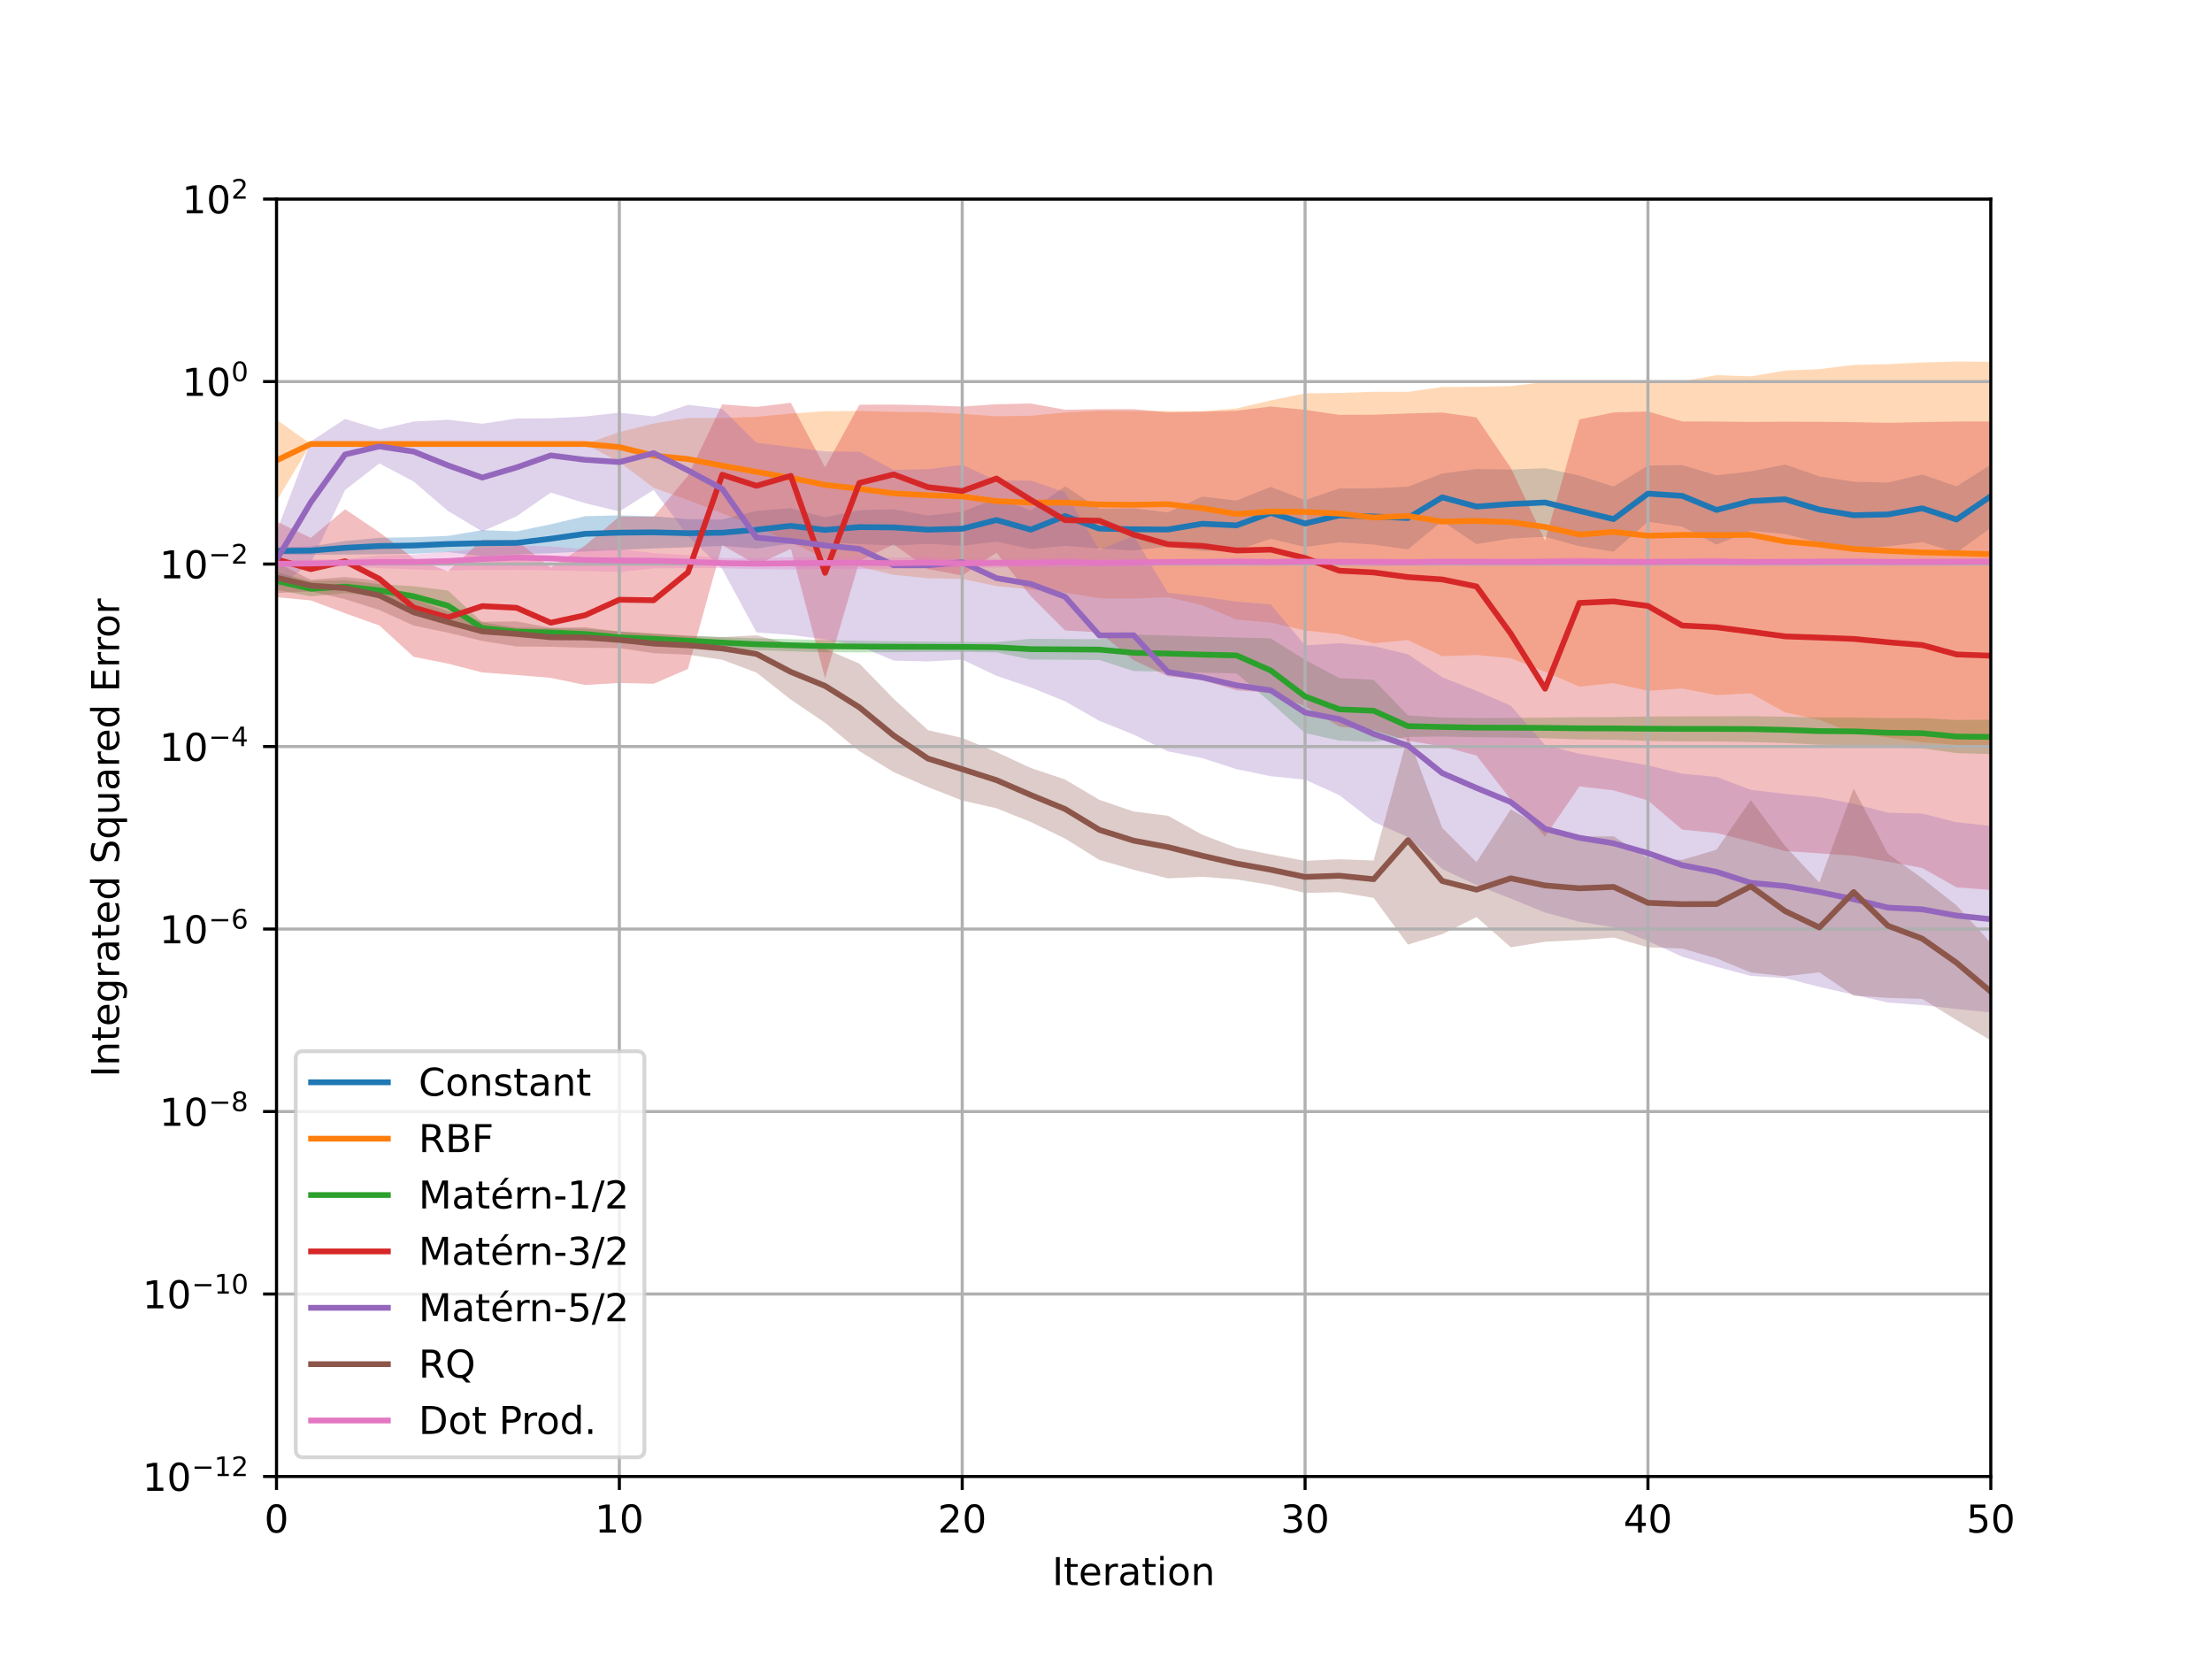 <?xml version="1.0" encoding="utf-8" standalone="no"?>
<!DOCTYPE svg PUBLIC "-//W3C//DTD SVG 1.1//EN"
  "http://www.w3.org/Graphics/SVG/1.1/DTD/svg11.dtd">
<!-- Created with matplotlib (https://matplotlib.org/) -->
<svg height="432pt" version="1.1" viewBox="0 0 576 432" width="576pt" xmlns="http://www.w3.org/2000/svg" xmlns:xlink="http://www.w3.org/1999/xlink">
 <defs>
  <style type="text/css">
*{stroke-linecap:butt;stroke-linejoin:round;}
  </style>
 </defs>
 <g id="figure_1">
  <g id="patch_1">
   <path d="M 0 432 
L 576 432 
L 576 0 
L 0 0 
z
" style="fill:#ffffff;"/>
  </g>
  <g id="axes_1">
   <g id="patch_2">
    <path d="M 72 384.48 
L 518.4 384.48 
L 518.4 51.84 
L 72 51.84 
z
" style="fill:#ffffff;"/>
   </g>
   <g id="PolyCollection_1">
    <path clip-path="url(#p5f67b7dba7)" d="M 72 144.426 
L 72 142.487 
L 80.928 142.311 
L 89.856 140.898 
L 98.784 140.035 
L 107.712 139.887 
L 116.64 139.549 
L 125.568 138.045 
L 134.496 138.367 
L 143.424 136.519 
L 152.352 134.413 
L 161.28 134.198 
L 170.208 134.423 
L 179.136 135.19 
L 188.064 135.273 
L 196.992 133.042 
L 205.92 132.312 
L 214.848 134.719 
L 223.776 132.844 
L 232.704 132.609 
L 241.632 134.26 
L 250.56 133.254 
L 259.488 129.779 
L 268.416 132.901 
L 277.344 126.616 
L 286.272 132.475 
L 295.2 132.342 
L 304.128 133.414 
L 313.056 129.312 
L 321.984 130.337 
L 330.912 126.789 
L 339.84 130.227 
L 348.768 127.197 
L 357.696 127.164 
L 366.624 126.735 
L 375.552 123.302 
L 384.48 122.132 
L 393.408 122.272 
L 402.336 121.927 
L 411.264 123.826 
L 420.192 126.696 
L 429.12 121.216 
L 438.048 121.118 
L 446.976 123.763 
L 455.904 122.755 
L 464.832 120.95 
L 473.76 124.064 
L 482.688 125.447 
L 491.616 125.646 
L 500.544 123.561 
L 509.472 126.646 
L 518.4 121.013 
L 518.4 137.426 
L 518.4 137.426 
L 509.472 143.92 
L 500.544 141.155 
L 491.616 142.274 
L 482.688 142.87 
L 473.76 141.305 
L 464.832 139.07 
L 455.904 138.206 
L 446.976 141.812 
L 438.048 137.124 
L 429.12 135.86 
L 420.192 143.648 
L 411.264 142.241 
L 402.336 139.766 
L 393.408 140.218 
L 384.48 141.689 
L 375.552 135.713 
L 366.624 143.061 
L 357.696 141.816 
L 348.768 141.222 
L 339.84 142.424 
L 330.912 140.314 
L 321.984 143.271 
L 313.056 143.456 
L 304.128 142.355 
L 295.2 143.323 
L 286.272 142.829 
L 277.344 142.145 
L 268.416 142.939 
L 259.488 141.048 
L 250.56 142.106 
L 241.632 141.599 
L 232.704 142.073 
L 223.776 141.665 
L 214.848 141.283 
L 205.92 141.56 
L 196.992 142.834 
L 188.064 142.157 
L 179.136 142.503 
L 170.208 142.814 
L 161.28 143.208 
L 152.352 143.604 
L 143.424 144.054 
L 134.496 144.367 
L 125.568 144.852 
L 116.64 143.768 
L 107.712 144.205 
L 98.784 144.329 
L 89.856 144.403 
L 80.928 144.443 
L 72 144.426 
z
" style="fill:#1f77b4;fill-opacity:0.3;"/>
   </g>
   <g id="PolyCollection_2">
    <path clip-path="url(#p5f67b7dba7)" d="M 72 130.494 
L 72 109.267 
L 80.928 115.61 
L 89.856 115.61 
L 98.784 115.61 
L 107.712 115.61 
L 116.64 115.611 
L 125.568 115.612 
L 134.496 115.612 
L 143.424 115.612 
L 152.352 115.612 
L 161.28 112.522 
L 170.208 110.269 
L 179.136 108.828 
L 188.064 108.856 
L 196.992 108.538 
L 205.92 107.695 
L 214.848 107.067 
L 223.776 107.008 
L 232.704 107.239 
L 241.632 107.336 
L 250.56 107.787 
L 259.488 108.378 
L 268.416 108.257 
L 277.344 107.403 
L 286.272 106.936 
L 295.2 107.016 
L 304.128 107.037 
L 313.056 107.067 
L 321.984 106.357 
L 330.912 104.251 
L 339.84 102.436 
L 348.768 102.313 
L 357.696 102.015 
L 366.624 102.026 
L 375.552 100.784 
L 384.48 100.717 
L 393.408 100.531 
L 402.336 99.487 
L 411.264 99.605 
L 420.192 99.122 
L 429.12 99.115 
L 438.048 99.31 
L 446.976 97.692 
L 455.904 98.006 
L 464.832 96.496 
L 473.76 96.135 
L 482.688 95.02 
L 491.616 94.812 
L 500.544 94.394 
L 509.472 94.133 
L 518.4 94.198 
L 518.4 194.415 
L 518.4 194.415 
L 509.472 193.978 
L 500.544 193.312 
L 491.616 192.064 
L 482.688 190.895 
L 473.76 187.454 
L 464.832 185.507 
L 455.904 180.542 
L 446.976 181.007 
L 438.048 179.273 
L 429.12 179.896 
L 420.192 177.896 
L 411.264 178.786 
L 402.336 174.943 
L 393.408 171.384 
L 384.48 170.578 
L 375.552 170.869 
L 366.624 166.67 
L 357.696 167.506 
L 348.768 165.135 
L 339.84 164.174 
L 330.912 162.122 
L 321.984 161.337 
L 313.056 157.621 
L 304.128 155.523 
L 295.2 155.874 
L 286.272 155.792 
L 277.344 154.342 
L 268.416 153.459 
L 259.488 152.617 
L 250.56 150.745 
L 241.632 150.569 
L 232.704 149.689 
L 223.776 147.584 
L 214.848 145.456 
L 205.92 141.209 
L 196.992 137.195 
L 188.064 133.673 
L 179.136 130.234 
L 170.208 127.011 
L 161.28 120.312 
L 152.352 115.631 
L 143.424 115.629 
L 134.496 115.629 
L 125.568 115.629 
L 116.64 115.628 
L 107.712 115.628 
L 98.784 115.628 
L 89.856 115.628 
L 80.928 115.62 
L 72 130.494 
z
" style="fill:#ff7f0e;fill-opacity:0.3;"/>
   </g>
   <g id="PolyCollection_3">
    <path clip-path="url(#p5f67b7dba7)" d="M 72 153.597 
L 72 148.995 
L 80.928 151.335 
L 89.856 151.066 
L 98.784 152.104 
L 107.712 152.662 
L 116.64 153.755 
L 125.568 162.055 
L 134.496 163.402 
L 143.424 163.564 
L 152.352 163.755 
L 161.28 164.413 
L 170.208 164.921 
L 179.136 165.523 
L 188.064 165.903 
L 196.992 166.225 
L 205.92 166.443 
L 214.848 166.687 
L 223.776 166.832 
L 232.704 166.974 
L 241.632 167.085 
L 250.56 167.174 
L 259.488 167.213 
L 268.416 166.333 
L 277.344 166.394 
L 286.272 166.454 
L 295.2 165.228 
L 304.128 165.464 
L 313.056 165.753 
L 321.984 165.986 
L 330.912 166.237 
L 339.84 171.826 
L 348.768 176.564 
L 357.696 177.009 
L 366.624 186.265 
L 375.552 186.832 
L 384.48 186.96 
L 393.408 186.936 
L 402.336 186.873 
L 411.264 186.76 
L 420.192 186.731 
L 429.12 186.583 
L 438.048 186.539 
L 446.976 186.53 
L 455.904 186.466 
L 464.832 186.634 
L 473.76 186.828 
L 482.688 186.847 
L 491.616 187 
L 500.544 186.978 
L 509.472 187.494 
L 518.4 187.412 
L 518.4 196.36 
L 518.4 196.36 
L 509.472 196.103 
L 500.544 194.875 
L 491.616 194.628 
L 482.688 194.05 
L 473.76 193.925 
L 464.832 193.469 
L 455.904 193.233 
L 446.976 193.087 
L 438.048 193.063 
L 429.12 192.941 
L 420.192 192.627 
L 411.264 192.552 
L 402.336 192.214 
L 393.408 192.052 
L 384.48 191.984 
L 375.552 191.773 
L 366.624 191.902 
L 357.696 193.157 
L 348.768 192.849 
L 339.84 190.88 
L 330.912 182.958 
L 321.984 175.349 
L 313.056 175.164 
L 304.128 174.901 
L 295.2 174.736 
L 286.272 171.86 
L 277.344 171.796 
L 268.416 171.747 
L 259.488 169.878 
L 250.56 169.762 
L 241.632 169.79 
L 232.704 169.839 
L 223.776 169.88 
L 214.848 169.841 
L 205.92 169.592 
L 196.992 169.282 
L 188.064 168.78 
L 179.136 168.162 
L 170.208 167.79 
L 161.28 167.503 
L 152.352 166.447 
L 143.424 165.822 
L 134.496 165.571 
L 125.568 165.03 
L 116.64 161.679 
L 107.712 157.87 
L 98.784 155.333 
L 89.856 154.456 
L 80.928 155.295 
L 72 153.597 
z
" style="fill:#2ca02c;fill-opacity:0.3;"/>
   </g>
   <g id="PolyCollection_4">
    <path clip-path="url(#p5f67b7dba7)" d="M 72 155.513 
L 72 135.785 
L 80.928 140.057 
L 89.856 132.61 
L 98.784 138.601 
L 107.712 145.38 
L 116.64 148.767 
L 125.568 140.562 
L 134.496 140.765 
L 143.424 147.797 
L 152.352 142.044 
L 161.28 134.49 
L 170.208 134.569 
L 179.136 123.903 
L 188.064 105.302 
L 196.992 105.964 
L 205.92 104.894 
L 214.848 121.703 
L 223.776 105.395 
L 232.704 105.353 
L 241.632 105.534 
L 250.56 105.876 
L 259.488 105.27 
L 268.416 105.08 
L 277.344 106.698 
L 286.272 106.551 
L 295.2 106.529 
L 304.128 107.382 
L 313.056 107.211 
L 321.984 106.937 
L 330.912 105.856 
L 339.84 106.714 
L 348.768 108.029 
L 357.696 107.987 
L 366.624 107.669 
L 375.552 107.418 
L 384.48 108.685 
L 393.408 121.836 
L 402.336 140.815 
L 411.264 109.21 
L 420.192 107.401 
L 429.12 107.144 
L 438.048 109.74 
L 446.976 109.772 
L 455.904 109.862 
L 464.832 109.807 
L 473.76 109.833 
L 482.688 109.92 
L 491.616 110.097 
L 500.544 109.912 
L 509.472 109.765 
L 518.4 109.739 
L 518.4 231.746 
L 518.4 231.746 
L 509.472 231.062 
L 500.544 226.025 
L 491.616 224.376 
L 482.688 222.828 
L 473.76 222.212 
L 464.832 221.619 
L 455.904 219.129 
L 446.976 216.915 
L 438.048 216.039 
L 429.12 208.442 
L 420.192 205.813 
L 411.264 204.793 
L 402.336 217.854 
L 393.408 208.193 
L 384.48 196.739 
L 375.552 194.361 
L 366.624 192.879 
L 357.696 190.139 
L 348.768 189.211 
L 339.84 183.905 
L 330.912 180.388 
L 321.984 179.746 
L 313.056 177.087 
L 304.128 176.095 
L 295.2 171.927 
L 286.272 164.645 
L 277.344 164.183 
L 268.416 155.257 
L 259.488 143.939 
L 250.56 149.856 
L 241.632 148.184 
L 232.704 141.735 
L 223.776 146.123 
L 214.848 176.642 
L 205.92 142.934 
L 196.992 147.044 
L 188.064 141.948 
L 179.136 174.19 
L 170.208 178.046 
L 161.28 177.841 
L 152.352 178.369 
L 143.424 176.515 
L 134.496 175.764 
L 125.568 175.104 
L 116.64 172.804 
L 107.712 171.037 
L 98.784 162.881 
L 89.856 159.68 
L 80.928 156.342 
L 72 155.513 
z
" style="fill:#d62728;fill-opacity:0.3;"/>
   </g>
   <g id="PolyCollection_5">
    <path clip-path="url(#p5f67b7dba7)" d="M 72 153.084 
L 72 138.503 
L 80.928 114.966 
L 89.856 109.084 
L 98.784 111.825 
L 107.712 109.776 
L 116.64 109.299 
L 125.568 110.336 
L 134.496 108.991 
L 143.424 108.916 
L 152.352 108.437 
L 161.28 107.468 
L 170.208 108.428 
L 179.136 105.422 
L 188.064 106.452 
L 196.992 115.284 
L 205.92 116.409 
L 214.848 117.551 
L 223.776 117.628 
L 232.704 122.354 
L 241.632 122.165 
L 250.56 121.043 
L 259.488 125.13 
L 268.416 125.142 
L 277.344 128.187 
L 286.272 143.207 
L 295.2 139.549 
L 304.128 154.37 
L 313.056 155.384 
L 321.984 156.653 
L 330.912 157.401 
L 339.84 168.062 
L 348.768 167.487 
L 357.696 168.248 
L 366.624 170.36 
L 375.552 176.364 
L 384.48 179.894 
L 393.408 183.744 
L 402.336 194.04 
L 411.264 196.295 
L 420.192 197.737 
L 429.12 199.29 
L 438.048 201.471 
L 446.976 202.295 
L 455.904 205.677 
L 464.832 206.74 
L 473.76 207.572 
L 482.688 209.288 
L 491.616 211.625 
L 500.544 211.855 
L 509.472 214.102 
L 518.4 215.082 
L 518.4 263.635 
L 518.4 263.635 
L 509.472 262.74 
L 500.544 261.719 
L 491.616 261.058 
L 482.688 259.027 
L 473.76 256.99 
L 464.832 254.69 
L 455.904 254.122 
L 446.976 251.746 
L 438.048 249.136 
L 429.12 245.019 
L 420.192 241.473 
L 411.264 240.025 
L 402.336 237.624 
L 393.408 233.98 
L 384.48 230.477 
L 375.552 226.28 
L 366.624 217.97 
L 357.696 214.005 
L 348.768 207.061 
L 339.84 203.014 
L 330.912 202.126 
L 321.984 200.281 
L 313.056 197.403 
L 304.128 195.655 
L 295.2 191.285 
L 286.272 187.705 
L 277.344 182.627 
L 268.416 179.008 
L 259.488 175.973 
L 250.56 171.75 
L 241.632 172.241 
L 232.704 172.014 
L 223.776 168.253 
L 214.848 166.513 
L 205.92 165.316 
L 196.992 164.685 
L 188.064 148.145 
L 179.136 139.55 
L 170.208 127.573 
L 161.28 133.169 
L 152.352 131.031 
L 143.424 128.261 
L 134.496 134.449 
L 125.568 138.384 
L 116.64 133.056 
L 107.712 125.394 
L 98.784 120.667 
L 89.856 127.601 
L 80.928 146.66 
L 72 153.084 
z
" style="fill:#9467bd;fill-opacity:0.3;"/>
   </g>
   <g id="PolyCollection_6">
    <path clip-path="url(#p5f67b7dba7)" d="M 72 154.423 
L 72 146.457 
L 80.928 150.972 
L 89.856 150.246 
L 98.784 151.245 
L 107.712 155.986 
L 116.64 159.213 
L 125.568 161.913 
L 134.496 161.815 
L 143.424 163.458 
L 152.352 163.331 
L 161.28 164.479 
L 170.208 165.08 
L 179.136 165.604 
L 188.064 165.91 
L 196.992 165.443 
L 205.92 167.771 
L 214.848 169.001 
L 223.776 172.787 
L 232.704 181.971 
L 241.632 190.137 
L 250.56 192.155 
L 259.488 195.838 
L 268.416 199.985 
L 277.344 202.982 
L 286.272 208.275 
L 295.2 211.32 
L 304.128 212.42 
L 313.056 217.353 
L 321.984 220.749 
L 330.912 222.507 
L 339.84 224.164 
L 348.768 223.749 
L 357.696 224.071 
L 366.624 191.586 
L 375.552 215.581 
L 384.48 224.508 
L 393.408 210.745 
L 402.336 215.917 
L 411.264 217.849 
L 420.192 217.769 
L 429.12 223.501 
L 438.048 223.905 
L 446.976 221.261 
L 455.904 208.336 
L 464.832 220.291 
L 473.76 229.833 
L 482.688 205.309 
L 491.616 222.306 
L 500.544 228.726 
L 509.472 235.763 
L 518.4 245.546 
L 518.4 270.925 
L 518.4 270.925 
L 509.472 265.622 
L 500.544 260.11 
L 491.616 259.837 
L 482.688 259.273 
L 473.76 253.193 
L 464.832 254.212 
L 455.904 253.238 
L 446.976 249.56 
L 438.048 246.993 
L 429.12 246.68 
L 420.192 244.137 
L 411.264 244.778 
L 402.336 245.22 
L 393.408 246.673 
L 384.48 238.818 
L 375.552 243.251 
L 366.624 245.958 
L 357.696 233.808 
L 348.768 232.315 
L 339.84 232.521 
L 330.912 230.454 
L 321.984 228.997 
L 313.056 228.313 
L 304.128 228.722 
L 295.2 226.489 
L 286.272 223.914 
L 277.344 218.361 
L 268.416 214.043 
L 259.488 210.471 
L 250.56 208.448 
L 241.632 204.945 
L 232.704 201.052 
L 223.776 195.6 
L 214.848 188.219 
L 205.92 182.167 
L 196.992 175.139 
L 188.064 171.799 
L 179.136 170.481 
L 170.208 170.101 
L 161.28 168.745 
L 152.352 168.684 
L 143.424 168.427 
L 134.496 168.344 
L 125.568 166.901 
L 116.64 164.764 
L 107.712 162.892 
L 98.784 158.852 
L 89.856 156.029 
L 80.928 154.008 
L 72 154.423 
z
" style="fill:#8c564b;fill-opacity:0.3;"/>
   </g>
   <g id="PolyCollection_7">
    <path clip-path="url(#p5f67b7dba7)" d="M 72 147.602 
L 72 146 
L 80.928 145.68 
L 89.856 145.558 
L 98.784 144.762 
L 107.712 144.383 
L 116.64 143.643 
L 125.568 142.735 
L 134.496 142.032 
L 143.424 142.297 
L 152.352 143.027 
L 161.28 142.982 
L 170.208 144.01 
L 179.136 144.559 
L 188.064 145.318 
L 196.992 145.352 
L 205.92 145.088 
L 214.848 145.043 
L 223.776 144.905 
L 232.704 145.208 
L 241.632 145.074 
L 250.56 145.487 
L 259.488 145.418 
L 268.416 145.459 
L 277.344 145.131 
L 286.272 145.623 
L 295.2 145.468 
L 304.128 145.506 
L 313.056 145.376 
L 321.984 145.22 
L 330.912 145.44 
L 339.84 145.274 
L 348.768 145.49 
L 357.696 145.322 
L 366.624 145.501 
L 375.552 145.353 
L 384.48 145.367 
L 393.408 145.405 
L 402.336 145.27 
L 411.264 145.126 
L 420.192 145.315 
L 429.12 145.394 
L 438.048 145.344 
L 446.976 145.198 
L 455.904 145.443 
L 464.832 145.381 
L 473.76 145.323 
L 482.688 145.29 
L 491.616 145.441 
L 500.544 145.365 
L 509.472 145.325 
L 518.4 145.247 
L 518.4 147.231 
L 518.4 147.231 
L 509.472 147.277 
L 500.544 147.34 
L 491.616 147.255 
L 482.688 147.202 
L 473.76 147.26 
L 464.832 147.291 
L 455.904 147.295 
L 446.976 147.302 
L 438.048 147.239 
L 429.12 147.276 
L 420.192 147.316 
L 411.264 147.324 
L 402.336 147.329 
L 393.408 147.281 
L 384.48 147.272 
L 375.552 147.255 
L 366.624 147.297 
L 357.696 147.398 
L 348.768 147.189 
L 339.84 147.208 
L 330.912 147.308 
L 321.984 147.31 
L 313.056 147.301 
L 304.128 147.213 
L 295.2 147.514 
L 286.272 147.586 
L 277.344 147.715 
L 268.416 147.716 
L 259.488 147.783 
L 250.56 147.909 
L 241.632 147.956 
L 232.704 148.105 
L 223.776 148.222 
L 214.848 148.161 
L 205.92 148.275 
L 196.992 148.195 
L 188.064 147.946 
L 179.136 147.957 
L 170.208 147.983 
L 161.28 148.946 
L 152.352 148.67 
L 143.424 148.528 
L 134.496 148.366 
L 125.568 148.393 
L 116.64 148.553 
L 107.712 148.288 
L 98.784 147.941 
L 89.856 147.506 
L 80.928 147.786 
L 72 147.602 
z
" style="fill:#e377c2;fill-opacity:0.3;"/>
   </g>
   <g id="matplotlib.axis_1">
    <g id="xtick_1">
     <g id="line2d_1">
      <path clip-path="url(#p5f67b7dba7)" d="M 72 384.48 
L 72 51.84 
" style="fill:none;stroke:#b0b0b0;stroke-linecap:square;stroke-width:0.8;"/>
     </g>
     <g id="line2d_2">
      <defs>
       <path d="M 0 0 
L 0 3.5 
" id="m0339b944dc" style="stroke:#000000;stroke-width:0.8;"/>
      </defs>
      <g>
       <use style="stroke:#000000;stroke-width:0.8;" x="72" xlink:href="#m0339b944dc" y="384.48"/>
      </g>
     </g>
     <g id="text_1">
      <!-- 0 -->
      <defs>
       <path d="M 31.781 66.406 
Q 24.172 66.406 20.328 58.906 
Q 16.5 51.422 16.5 36.375 
Q 16.5 21.391 20.328 13.891 
Q 24.172 6.391 31.781 6.391 
Q 39.453 6.391 43.281 13.891 
Q 47.125 21.391 47.125 36.375 
Q 47.125 51.422 43.281 58.906 
Q 39.453 66.406 31.781 66.406 
z
M 31.781 74.219 
Q 44.047 74.219 50.516 64.516 
Q 56.984 54.828 56.984 36.375 
Q 56.984 17.969 50.516 8.266 
Q 44.047 -1.422 31.781 -1.422 
Q 19.531 -1.422 13.062 8.266 
Q 6.594 17.969 6.594 36.375 
Q 6.594 54.828 13.062 64.516 
Q 19.531 74.219 31.781 74.219 
z
" id="DejaVuSans-48"/>
      </defs>
      <g transform="translate(68.819 399.078)scale(0.1 -0.1)">
       <use xlink:href="#DejaVuSans-48"/>
      </g>
     </g>
    </g>
    <g id="xtick_2">
     <g id="line2d_3">
      <path clip-path="url(#p5f67b7dba7)" d="M 161.28 384.48 
L 161.28 51.84 
" style="fill:none;stroke:#b0b0b0;stroke-linecap:square;stroke-width:0.8;"/>
     </g>
     <g id="line2d_4">
      <g>
       <use style="stroke:#000000;stroke-width:0.8;" x="161.28" xlink:href="#m0339b944dc" y="384.48"/>
      </g>
     </g>
     <g id="text_2">
      <!-- 10 -->
      <defs>
       <path d="M 12.406 8.297 
L 28.516 8.297 
L 28.516 63.922 
L 10.984 60.406 
L 10.984 69.391 
L 28.422 72.906 
L 38.281 72.906 
L 38.281 8.297 
L 54.391 8.297 
L 54.391 0 
L 12.406 0 
z
" id="DejaVuSans-49"/>
      </defs>
      <g transform="translate(154.917 399.078)scale(0.1 -0.1)">
       <use xlink:href="#DejaVuSans-49"/>
       <use x="63.623" xlink:href="#DejaVuSans-48"/>
      </g>
     </g>
    </g>
    <g id="xtick_3">
     <g id="line2d_5">
      <path clip-path="url(#p5f67b7dba7)" d="M 250.56 384.48 
L 250.56 51.84 
" style="fill:none;stroke:#b0b0b0;stroke-linecap:square;stroke-width:0.8;"/>
     </g>
     <g id="line2d_6">
      <g>
       <use style="stroke:#000000;stroke-width:0.8;" x="250.56" xlink:href="#m0339b944dc" y="384.48"/>
      </g>
     </g>
     <g id="text_3">
      <!-- 20 -->
      <defs>
       <path d="M 19.188 8.297 
L 53.609 8.297 
L 53.609 0 
L 7.328 0 
L 7.328 8.297 
Q 12.938 14.109 22.625 23.891 
Q 32.328 33.688 34.812 36.531 
Q 39.547 41.844 41.422 45.531 
Q 43.312 49.219 43.312 52.781 
Q 43.312 58.594 39.234 62.25 
Q 35.156 65.922 28.609 65.922 
Q 23.969 65.922 18.812 64.312 
Q 13.672 62.703 7.812 59.422 
L 7.812 69.391 
Q 13.766 71.781 18.938 73 
Q 24.125 74.219 28.422 74.219 
Q 39.75 74.219 46.484 68.547 
Q 53.219 62.891 53.219 53.422 
Q 53.219 48.922 51.531 44.891 
Q 49.859 40.875 45.406 35.406 
Q 44.188 33.984 37.641 27.219 
Q 31.109 20.453 19.188 8.297 
z
" id="DejaVuSans-50"/>
      </defs>
      <g transform="translate(244.197 399.078)scale(0.1 -0.1)">
       <use xlink:href="#DejaVuSans-50"/>
       <use x="63.623" xlink:href="#DejaVuSans-48"/>
      </g>
     </g>
    </g>
    <g id="xtick_4">
     <g id="line2d_7">
      <path clip-path="url(#p5f67b7dba7)" d="M 339.84 384.48 
L 339.84 51.84 
" style="fill:none;stroke:#b0b0b0;stroke-linecap:square;stroke-width:0.8;"/>
     </g>
     <g id="line2d_8">
      <g>
       <use style="stroke:#000000;stroke-width:0.8;" x="339.84" xlink:href="#m0339b944dc" y="384.48"/>
      </g>
     </g>
     <g id="text_4">
      <!-- 30 -->
      <defs>
       <path d="M 40.578 39.312 
Q 47.656 37.797 51.625 33 
Q 55.609 28.219 55.609 21.188 
Q 55.609 10.406 48.188 4.484 
Q 40.766 -1.422 27.094 -1.422 
Q 22.516 -1.422 17.656 -0.516 
Q 12.797 0.391 7.625 2.203 
L 7.625 11.719 
Q 11.719 9.328 16.594 8.109 
Q 21.484 6.891 26.812 6.891 
Q 36.078 6.891 40.938 10.547 
Q 45.797 14.203 45.797 21.188 
Q 45.797 27.641 41.281 31.266 
Q 36.766 34.906 28.719 34.906 
L 20.219 34.906 
L 20.219 43.016 
L 29.109 43.016 
Q 36.375 43.016 40.234 45.922 
Q 44.094 48.828 44.094 54.297 
Q 44.094 59.906 40.109 62.906 
Q 36.141 65.922 28.719 65.922 
Q 24.656 65.922 20.016 65.031 
Q 15.375 64.156 9.812 62.312 
L 9.812 71.094 
Q 15.438 72.656 20.344 73.438 
Q 25.25 74.219 29.594 74.219 
Q 40.828 74.219 47.359 69.109 
Q 53.906 64.016 53.906 55.328 
Q 53.906 49.266 50.438 45.094 
Q 46.969 40.922 40.578 39.312 
z
" id="DejaVuSans-51"/>
      </defs>
      <g transform="translate(333.478 399.078)scale(0.1 -0.1)">
       <use xlink:href="#DejaVuSans-51"/>
       <use x="63.623" xlink:href="#DejaVuSans-48"/>
      </g>
     </g>
    </g>
    <g id="xtick_5">
     <g id="line2d_9">
      <path clip-path="url(#p5f67b7dba7)" d="M 429.12 384.48 
L 429.12 51.84 
" style="fill:none;stroke:#b0b0b0;stroke-linecap:square;stroke-width:0.8;"/>
     </g>
     <g id="line2d_10">
      <g>
       <use style="stroke:#000000;stroke-width:0.8;" x="429.12" xlink:href="#m0339b944dc" y="384.48"/>
      </g>
     </g>
     <g id="text_5">
      <!-- 40 -->
      <defs>
       <path d="M 37.797 64.312 
L 12.891 25.391 
L 37.797 25.391 
z
M 35.203 72.906 
L 47.609 72.906 
L 47.609 25.391 
L 58.016 25.391 
L 58.016 17.188 
L 47.609 17.188 
L 47.609 0 
L 37.797 0 
L 37.797 17.188 
L 4.891 17.188 
L 4.891 26.703 
z
" id="DejaVuSans-52"/>
      </defs>
      <g transform="translate(422.757 399.078)scale(0.1 -0.1)">
       <use xlink:href="#DejaVuSans-52"/>
       <use x="63.623" xlink:href="#DejaVuSans-48"/>
      </g>
     </g>
    </g>
    <g id="xtick_6">
     <g id="line2d_11">
      <path clip-path="url(#p5f67b7dba7)" d="M 518.4 384.48 
L 518.4 51.84 
" style="fill:none;stroke:#b0b0b0;stroke-linecap:square;stroke-width:0.8;"/>
     </g>
     <g id="line2d_12">
      <g>
       <use style="stroke:#000000;stroke-width:0.8;" x="518.4" xlink:href="#m0339b944dc" y="384.48"/>
      </g>
     </g>
     <g id="text_6">
      <!-- 50 -->
      <defs>
       <path d="M 10.797 72.906 
L 49.516 72.906 
L 49.516 64.594 
L 19.828 64.594 
L 19.828 46.734 
Q 21.969 47.469 24.109 47.828 
Q 26.266 48.188 28.422 48.188 
Q 40.625 48.188 47.75 41.5 
Q 54.891 34.812 54.891 23.391 
Q 54.891 11.625 47.562 5.094 
Q 40.234 -1.422 26.906 -1.422 
Q 22.312 -1.422 17.547 -0.641 
Q 12.797 0.141 7.719 1.703 
L 7.719 11.625 
Q 12.109 9.234 16.797 8.062 
Q 21.484 6.891 26.703 6.891 
Q 35.156 6.891 40.078 11.328 
Q 45.016 15.766 45.016 23.391 
Q 45.016 31 40.078 35.438 
Q 35.156 39.891 26.703 39.891 
Q 22.75 39.891 18.812 39.016 
Q 14.891 38.141 10.797 36.281 
z
" id="DejaVuSans-53"/>
      </defs>
      <g transform="translate(512.038 399.078)scale(0.1 -0.1)">
       <use xlink:href="#DejaVuSans-53"/>
       <use x="63.623" xlink:href="#DejaVuSans-48"/>
      </g>
     </g>
    </g>
    <g id="text_7">
     <!-- Iteration -->
     <defs>
      <path d="M 9.812 72.906 
L 19.672 72.906 
L 19.672 0 
L 9.812 0 
z
" id="DejaVuSans-73"/>
      <path d="M 18.312 70.219 
L 18.312 54.688 
L 36.812 54.688 
L 36.812 47.703 
L 18.312 47.703 
L 18.312 18.016 
Q 18.312 11.328 20.141 9.422 
Q 21.969 7.516 27.594 7.516 
L 36.812 7.516 
L 36.812 0 
L 27.594 0 
Q 17.188 0 13.234 3.875 
Q 9.281 7.766 9.281 18.016 
L 9.281 47.703 
L 2.688 47.703 
L 2.688 54.688 
L 9.281 54.688 
L 9.281 70.219 
z
" id="DejaVuSans-116"/>
      <path d="M 56.203 29.594 
L 56.203 25.203 
L 14.891 25.203 
Q 15.484 15.922 20.484 11.062 
Q 25.484 6.203 34.422 6.203 
Q 39.594 6.203 44.453 7.469 
Q 49.312 8.734 54.109 11.281 
L 54.109 2.781 
Q 49.266 0.734 44.188 -0.344 
Q 39.109 -1.422 33.891 -1.422 
Q 20.797 -1.422 13.156 6.188 
Q 5.516 13.812 5.516 26.812 
Q 5.516 40.234 12.766 48.109 
Q 20.016 56 32.328 56 
Q 43.359 56 49.781 48.891 
Q 56.203 41.797 56.203 29.594 
z
M 47.219 32.234 
Q 47.125 39.594 43.094 43.984 
Q 39.062 48.391 32.422 48.391 
Q 24.906 48.391 20.391 44.141 
Q 15.875 39.891 15.188 32.172 
z
" id="DejaVuSans-101"/>
      <path d="M 41.109 46.297 
Q 39.594 47.172 37.812 47.578 
Q 36.031 48 33.891 48 
Q 26.266 48 22.188 43.047 
Q 18.109 38.094 18.109 28.812 
L 18.109 0 
L 9.078 0 
L 9.078 54.688 
L 18.109 54.688 
L 18.109 46.188 
Q 20.953 51.172 25.484 53.578 
Q 30.031 56 36.531 56 
Q 37.453 56 38.578 55.875 
Q 39.703 55.766 41.062 55.516 
z
" id="DejaVuSans-114"/>
      <path d="M 34.281 27.484 
Q 23.391 27.484 19.188 25 
Q 14.984 22.516 14.984 16.5 
Q 14.984 11.719 18.141 8.906 
Q 21.297 6.109 26.703 6.109 
Q 34.188 6.109 38.703 11.406 
Q 43.219 16.703 43.219 25.484 
L 43.219 27.484 
z
M 52.203 31.203 
L 52.203 0 
L 43.219 0 
L 43.219 8.297 
Q 40.141 3.328 35.547 0.953 
Q 30.953 -1.422 24.312 -1.422 
Q 15.922 -1.422 10.953 3.297 
Q 6 8.016 6 15.922 
Q 6 25.141 12.172 29.828 
Q 18.359 34.516 30.609 34.516 
L 43.219 34.516 
L 43.219 35.406 
Q 43.219 41.609 39.141 45 
Q 35.062 48.391 27.688 48.391 
Q 23 48.391 18.547 47.266 
Q 14.109 46.141 10.016 43.891 
L 10.016 52.203 
Q 14.938 54.109 19.578 55.047 
Q 24.219 56 28.609 56 
Q 40.484 56 46.344 49.844 
Q 52.203 43.703 52.203 31.203 
z
" id="DejaVuSans-97"/>
      <path d="M 9.422 54.688 
L 18.406 54.688 
L 18.406 0 
L 9.422 0 
z
M 9.422 75.984 
L 18.406 75.984 
L 18.406 64.594 
L 9.422 64.594 
z
" id="DejaVuSans-105"/>
      <path d="M 30.609 48.391 
Q 23.391 48.391 19.188 42.75 
Q 14.984 37.109 14.984 27.297 
Q 14.984 17.484 19.156 11.844 
Q 23.344 6.203 30.609 6.203 
Q 37.797 6.203 41.984 11.859 
Q 46.188 17.531 46.188 27.297 
Q 46.188 37.016 41.984 42.703 
Q 37.797 48.391 30.609 48.391 
z
M 30.609 56 
Q 42.328 56 49.016 48.375 
Q 55.719 40.766 55.719 27.297 
Q 55.719 13.875 49.016 6.219 
Q 42.328 -1.422 30.609 -1.422 
Q 18.844 -1.422 12.172 6.219 
Q 5.516 13.875 5.516 27.297 
Q 5.516 40.766 12.172 48.375 
Q 18.844 56 30.609 56 
z
" id="DejaVuSans-111"/>
      <path d="M 54.891 33.016 
L 54.891 0 
L 45.906 0 
L 45.906 32.719 
Q 45.906 40.484 42.875 44.328 
Q 39.844 48.188 33.797 48.188 
Q 26.516 48.188 22.312 43.547 
Q 18.109 38.922 18.109 30.906 
L 18.109 0 
L 9.078 0 
L 9.078 54.688 
L 18.109 54.688 
L 18.109 46.188 
Q 21.344 51.125 25.703 53.562 
Q 30.078 56 35.797 56 
Q 45.219 56 50.047 50.172 
Q 54.891 44.344 54.891 33.016 
z
" id="DejaVuSans-110"/>
     </defs>
     <g transform="translate(273.991 412.757)scale(0.1 -0.1)">
      <use xlink:href="#DejaVuSans-73"/>
      <use x="29.492" xlink:href="#DejaVuSans-116"/>
      <use x="68.701" xlink:href="#DejaVuSans-101"/>
      <use x="130.225" xlink:href="#DejaVuSans-114"/>
      <use x="171.338" xlink:href="#DejaVuSans-97"/>
      <use x="232.617" xlink:href="#DejaVuSans-116"/>
      <use x="271.826" xlink:href="#DejaVuSans-105"/>
      <use x="299.609" xlink:href="#DejaVuSans-111"/>
      <use x="360.791" xlink:href="#DejaVuSans-110"/>
     </g>
    </g>
   </g>
   <g id="matplotlib.axis_2">
    <g id="ytick_1">
     <g id="line2d_13">
      <path clip-path="url(#p5f67b7dba7)" d="M 72 384.48 
L 518.4 384.48 
" style="fill:none;stroke:#b0b0b0;stroke-linecap:square;stroke-width:0.8;"/>
     </g>
     <g id="line2d_14">
      <defs>
       <path d="M 0 0 
L -3.5 0 
" id="m7c6c31725b" style="stroke:#000000;stroke-width:0.8;"/>
      </defs>
      <g>
       <use style="stroke:#000000;stroke-width:0.8;" x="72" xlink:href="#m7c6c31725b" y="384.48"/>
      </g>
     </g>
     <g id="text_8">
      <!-- $\mathdefault{10^{-12}}$ -->
      <defs>
       <path d="M 10.594 35.5 
L 73.188 35.5 
L 73.188 27.203 
L 10.594 27.203 
z
" id="DejaVuSans-8722"/>
      </defs>
      <g transform="translate(37.1 388.279)scale(0.1 -0.1)">
       <use transform="translate(0 0.766)" xlink:href="#DejaVuSans-49"/>
       <use transform="translate(63.623 0.766)" xlink:href="#DejaVuSans-48"/>
       <use transform="translate(128.203 39.047)scale(0.7)" xlink:href="#DejaVuSans-8722"/>
       <use transform="translate(186.855 39.047)scale(0.7)" xlink:href="#DejaVuSans-49"/>
       <use transform="translate(231.392 39.047)scale(0.7)" xlink:href="#DejaVuSans-50"/>
      </g>
     </g>
    </g>
    <g id="ytick_2">
     <g id="line2d_15">
      <path clip-path="url(#p5f67b7dba7)" d="M 72 336.96 
L 518.4 336.96 
" style="fill:none;stroke:#b0b0b0;stroke-linecap:square;stroke-width:0.8;"/>
     </g>
     <g id="line2d_16">
      <g>
       <use style="stroke:#000000;stroke-width:0.8;" x="72" xlink:href="#m7c6c31725b" y="336.96"/>
      </g>
     </g>
     <g id="text_9">
      <!-- $\mathdefault{10^{-10}}$ -->
      <g transform="translate(37.1 340.759)scale(0.1 -0.1)">
       <use transform="translate(0 0.766)" xlink:href="#DejaVuSans-49"/>
       <use transform="translate(63.623 0.766)" xlink:href="#DejaVuSans-48"/>
       <use transform="translate(128.203 39.047)scale(0.7)" xlink:href="#DejaVuSans-8722"/>
       <use transform="translate(186.855 39.047)scale(0.7)" xlink:href="#DejaVuSans-49"/>
       <use transform="translate(231.392 39.047)scale(0.7)" xlink:href="#DejaVuSans-48"/>
      </g>
     </g>
    </g>
    <g id="ytick_3">
     <g id="line2d_17">
      <path clip-path="url(#p5f67b7dba7)" d="M 72 289.44 
L 518.4 289.44 
" style="fill:none;stroke:#b0b0b0;stroke-linecap:square;stroke-width:0.8;"/>
     </g>
     <g id="line2d_18">
      <g>
       <use style="stroke:#000000;stroke-width:0.8;" x="72" xlink:href="#m7c6c31725b" y="289.44"/>
      </g>
     </g>
     <g id="text_10">
      <!-- $\mathdefault{10^{-8}}$ -->
      <defs>
       <path d="M 31.781 34.625 
Q 24.75 34.625 20.719 30.859 
Q 16.703 27.094 16.703 20.516 
Q 16.703 13.922 20.719 10.156 
Q 24.75 6.391 31.781 6.391 
Q 38.812 6.391 42.859 10.172 
Q 46.922 13.969 46.922 20.516 
Q 46.922 27.094 42.891 30.859 
Q 38.875 34.625 31.781 34.625 
z
M 21.922 38.812 
Q 15.578 40.375 12.031 44.719 
Q 8.5 49.078 8.5 55.328 
Q 8.5 64.062 14.719 69.141 
Q 20.953 74.219 31.781 74.219 
Q 42.672 74.219 48.875 69.141 
Q 55.078 64.062 55.078 55.328 
Q 55.078 49.078 51.531 44.719 
Q 48 40.375 41.703 38.812 
Q 48.828 37.156 52.797 32.312 
Q 56.781 27.484 56.781 20.516 
Q 56.781 9.906 50.312 4.234 
Q 43.844 -1.422 31.781 -1.422 
Q 19.734 -1.422 13.25 4.234 
Q 6.781 9.906 6.781 20.516 
Q 6.781 27.484 10.781 32.312 
Q 14.797 37.156 21.922 38.812 
z
M 18.312 54.391 
Q 18.312 48.734 21.844 45.562 
Q 25.391 42.391 31.781 42.391 
Q 38.141 42.391 41.719 45.562 
Q 45.312 48.734 45.312 54.391 
Q 45.312 60.062 41.719 63.234 
Q 38.141 66.406 31.781 66.406 
Q 25.391 66.406 21.844 63.234 
Q 18.312 60.062 18.312 54.391 
z
" id="DejaVuSans-56"/>
      </defs>
      <g transform="translate(41.5 293.239)scale(0.1 -0.1)">
       <use transform="translate(0 0.766)" xlink:href="#DejaVuSans-49"/>
       <use transform="translate(63.623 0.766)" xlink:href="#DejaVuSans-48"/>
       <use transform="translate(128.203 39.047)scale(0.7)" xlink:href="#DejaVuSans-8722"/>
       <use transform="translate(186.855 39.047)scale(0.7)" xlink:href="#DejaVuSans-56"/>
      </g>
     </g>
    </g>
    <g id="ytick_4">
     <g id="line2d_19">
      <path clip-path="url(#p5f67b7dba7)" d="M 72 241.92 
L 518.4 241.92 
" style="fill:none;stroke:#b0b0b0;stroke-linecap:square;stroke-width:0.8;"/>
     </g>
     <g id="line2d_20">
      <g>
       <use style="stroke:#000000;stroke-width:0.8;" x="72" xlink:href="#m7c6c31725b" y="241.92"/>
      </g>
     </g>
     <g id="text_11">
      <!-- $\mathdefault{10^{-6}}$ -->
      <defs>
       <path d="M 33.016 40.375 
Q 26.375 40.375 22.484 35.828 
Q 18.609 31.297 18.609 23.391 
Q 18.609 15.531 22.484 10.953 
Q 26.375 6.391 33.016 6.391 
Q 39.656 6.391 43.531 10.953 
Q 47.406 15.531 47.406 23.391 
Q 47.406 31.297 43.531 35.828 
Q 39.656 40.375 33.016 40.375 
z
M 52.594 71.297 
L 52.594 62.312 
Q 48.875 64.062 45.094 64.984 
Q 41.312 65.922 37.594 65.922 
Q 27.828 65.922 22.672 59.328 
Q 17.531 52.734 16.797 39.406 
Q 19.672 43.656 24.016 45.922 
Q 28.375 48.188 33.594 48.188 
Q 44.578 48.188 50.953 41.516 
Q 57.328 34.859 57.328 23.391 
Q 57.328 12.156 50.688 5.359 
Q 44.047 -1.422 33.016 -1.422 
Q 20.359 -1.422 13.672 8.266 
Q 6.984 17.969 6.984 36.375 
Q 6.984 53.656 15.188 63.938 
Q 23.391 74.219 37.203 74.219 
Q 40.922 74.219 44.703 73.484 
Q 48.484 72.75 52.594 71.297 
z
" id="DejaVuSans-54"/>
      </defs>
      <g transform="translate(41.5 245.719)scale(0.1 -0.1)">
       <use transform="translate(0 0.766)" xlink:href="#DejaVuSans-49"/>
       <use transform="translate(63.623 0.766)" xlink:href="#DejaVuSans-48"/>
       <use transform="translate(128.203 39.047)scale(0.7)" xlink:href="#DejaVuSans-8722"/>
       <use transform="translate(186.855 39.047)scale(0.7)" xlink:href="#DejaVuSans-54"/>
      </g>
     </g>
    </g>
    <g id="ytick_5">
     <g id="line2d_21">
      <path clip-path="url(#p5f67b7dba7)" d="M 72 194.4 
L 518.4 194.4 
" style="fill:none;stroke:#b0b0b0;stroke-linecap:square;stroke-width:0.8;"/>
     </g>
     <g id="line2d_22">
      <g>
       <use style="stroke:#000000;stroke-width:0.8;" x="72" xlink:href="#m7c6c31725b" y="194.4"/>
      </g>
     </g>
     <g id="text_12">
      <!-- $\mathdefault{10^{-4}}$ -->
      <g transform="translate(41.5 198.199)scale(0.1 -0.1)">
       <use transform="translate(0 0.684)" xlink:href="#DejaVuSans-49"/>
       <use transform="translate(63.623 0.684)" xlink:href="#DejaVuSans-48"/>
       <use transform="translate(128.203 38.966)scale(0.7)" xlink:href="#DejaVuSans-8722"/>
       <use transform="translate(186.855 38.966)scale(0.7)" xlink:href="#DejaVuSans-52"/>
      </g>
     </g>
    </g>
    <g id="ytick_6">
     <g id="line2d_23">
      <path clip-path="url(#p5f67b7dba7)" d="M 72 146.88 
L 518.4 146.88 
" style="fill:none;stroke:#b0b0b0;stroke-linecap:square;stroke-width:0.8;"/>
     </g>
     <g id="line2d_24">
      <g>
       <use style="stroke:#000000;stroke-width:0.8;" x="72" xlink:href="#m7c6c31725b" y="146.88"/>
      </g>
     </g>
     <g id="text_13">
      <!-- $\mathdefault{10^{-2}}$ -->
      <g transform="translate(41.5 150.679)scale(0.1 -0.1)">
       <use transform="translate(0 0.766)" xlink:href="#DejaVuSans-49"/>
       <use transform="translate(63.623 0.766)" xlink:href="#DejaVuSans-48"/>
       <use transform="translate(128.203 39.047)scale(0.7)" xlink:href="#DejaVuSans-8722"/>
       <use transform="translate(186.855 39.047)scale(0.7)" xlink:href="#DejaVuSans-50"/>
      </g>
     </g>
    </g>
    <g id="ytick_7">
     <g id="line2d_25">
      <path clip-path="url(#p5f67b7dba7)" d="M 72 99.36 
L 518.4 99.36 
" style="fill:none;stroke:#b0b0b0;stroke-linecap:square;stroke-width:0.8;"/>
     </g>
     <g id="line2d_26">
      <g>
       <use style="stroke:#000000;stroke-width:0.8;" x="72" xlink:href="#m7c6c31725b" y="99.36"/>
      </g>
     </g>
     <g id="text_14">
      <!-- $\mathdefault{10^{0}}$ -->
      <g transform="translate(47.4 103.159)scale(0.1 -0.1)">
       <use transform="translate(0 0.766)" xlink:href="#DejaVuSans-49"/>
       <use transform="translate(63.623 0.766)" xlink:href="#DejaVuSans-48"/>
       <use transform="translate(128.203 39.047)scale(0.7)" xlink:href="#DejaVuSans-48"/>
      </g>
     </g>
    </g>
    <g id="ytick_8">
     <g id="line2d_27">
      <path clip-path="url(#p5f67b7dba7)" d="M 72 51.84 
L 518.4 51.84 
" style="fill:none;stroke:#b0b0b0;stroke-linecap:square;stroke-width:0.8;"/>
     </g>
     <g id="line2d_28">
      <g>
       <use style="stroke:#000000;stroke-width:0.8;" x="72" xlink:href="#m7c6c31725b" y="51.84"/>
      </g>
     </g>
     <g id="text_15">
      <!-- $\mathdefault{10^{2}}$ -->
      <g transform="translate(47.4 55.639)scale(0.1 -0.1)">
       <use transform="translate(0 0.766)" xlink:href="#DejaVuSans-49"/>
       <use transform="translate(63.623 0.766)" xlink:href="#DejaVuSans-48"/>
       <use transform="translate(128.203 39.047)scale(0.7)" xlink:href="#DejaVuSans-50"/>
      </g>
     </g>
    </g>
    <g id="text_16">
     <!-- Integrated Squared Error -->
     <defs>
      <path d="M 45.406 27.984 
Q 45.406 37.75 41.375 43.109 
Q 37.359 48.484 30.078 48.484 
Q 22.859 48.484 18.828 43.109 
Q 14.797 37.75 14.797 27.984 
Q 14.797 18.266 18.828 12.891 
Q 22.859 7.516 30.078 7.516 
Q 37.359 7.516 41.375 12.891 
Q 45.406 18.266 45.406 27.984 
z
M 54.391 6.781 
Q 54.391 -7.172 48.188 -13.984 
Q 42 -20.797 29.203 -20.797 
Q 24.469 -20.797 20.266 -20.094 
Q 16.062 -19.391 12.109 -17.922 
L 12.109 -9.188 
Q 16.062 -11.328 19.922 -12.344 
Q 23.781 -13.375 27.781 -13.375 
Q 36.625 -13.375 41.016 -8.766 
Q 45.406 -4.156 45.406 5.172 
L 45.406 9.625 
Q 42.625 4.781 38.281 2.391 
Q 33.938 0 27.875 0 
Q 17.828 0 11.672 7.656 
Q 5.516 15.328 5.516 27.984 
Q 5.516 40.672 11.672 48.328 
Q 17.828 56 27.875 56 
Q 33.938 56 38.281 53.609 
Q 42.625 51.219 45.406 46.391 
L 45.406 54.688 
L 54.391 54.688 
z
" id="DejaVuSans-103"/>
      <path d="M 45.406 46.391 
L 45.406 75.984 
L 54.391 75.984 
L 54.391 0 
L 45.406 0 
L 45.406 8.203 
Q 42.578 3.328 38.25 0.953 
Q 33.938 -1.422 27.875 -1.422 
Q 17.969 -1.422 11.734 6.484 
Q 5.516 14.406 5.516 27.297 
Q 5.516 40.188 11.734 48.094 
Q 17.969 56 27.875 56 
Q 33.938 56 38.25 53.625 
Q 42.578 51.266 45.406 46.391 
z
M 14.797 27.297 
Q 14.797 17.391 18.875 11.75 
Q 22.953 6.109 30.078 6.109 
Q 37.203 6.109 41.297 11.75 
Q 45.406 17.391 45.406 27.297 
Q 45.406 37.203 41.297 42.844 
Q 37.203 48.484 30.078 48.484 
Q 22.953 48.484 18.875 42.844 
Q 14.797 37.203 14.797 27.297 
z
" id="DejaVuSans-100"/>
      <path id="DejaVuSans-32"/>
      <path d="M 53.516 70.516 
L 53.516 60.891 
Q 47.906 63.578 42.922 64.891 
Q 37.938 66.219 33.297 66.219 
Q 25.25 66.219 20.875 63.094 
Q 16.5 59.969 16.5 54.203 
Q 16.5 49.359 19.406 46.891 
Q 22.312 44.438 30.422 42.922 
L 36.375 41.703 
Q 47.406 39.594 52.656 34.297 
Q 57.906 29 57.906 20.125 
Q 57.906 9.516 50.797 4.047 
Q 43.703 -1.422 29.984 -1.422 
Q 24.812 -1.422 18.969 -0.25 
Q 13.141 0.922 6.891 3.219 
L 6.891 13.375 
Q 12.891 10.016 18.656 8.297 
Q 24.422 6.594 29.984 6.594 
Q 38.422 6.594 43.016 9.906 
Q 47.609 13.234 47.609 19.391 
Q 47.609 24.75 44.312 27.781 
Q 41.016 30.812 33.5 32.328 
L 27.484 33.5 
Q 16.453 35.688 11.516 40.375 
Q 6.594 45.062 6.594 53.422 
Q 6.594 63.094 13.406 68.656 
Q 20.219 74.219 32.172 74.219 
Q 37.312 74.219 42.625 73.281 
Q 47.953 72.359 53.516 70.516 
z
" id="DejaVuSans-83"/>
      <path d="M 14.797 27.297 
Q 14.797 17.391 18.875 11.75 
Q 22.953 6.109 30.078 6.109 
Q 37.203 6.109 41.297 11.75 
Q 45.406 17.391 45.406 27.297 
Q 45.406 37.203 41.297 42.844 
Q 37.203 48.484 30.078 48.484 
Q 22.953 48.484 18.875 42.844 
Q 14.797 37.203 14.797 27.297 
z
M 45.406 8.203 
Q 42.578 3.328 38.25 0.953 
Q 33.938 -1.422 27.875 -1.422 
Q 17.969 -1.422 11.734 6.484 
Q 5.516 14.406 5.516 27.297 
Q 5.516 40.188 11.734 48.094 
Q 17.969 56 27.875 56 
Q 33.938 56 38.25 53.625 
Q 42.578 51.266 45.406 46.391 
L 45.406 54.688 
L 54.391 54.688 
L 54.391 -20.797 
L 45.406 -20.797 
z
" id="DejaVuSans-113"/>
      <path d="M 8.5 21.578 
L 8.5 54.688 
L 17.484 54.688 
L 17.484 21.922 
Q 17.484 14.156 20.5 10.266 
Q 23.531 6.391 29.594 6.391 
Q 36.859 6.391 41.078 11.031 
Q 45.312 15.672 45.312 23.688 
L 45.312 54.688 
L 54.297 54.688 
L 54.297 0 
L 45.312 0 
L 45.312 8.406 
Q 42.047 3.422 37.719 1 
Q 33.406 -1.422 27.688 -1.422 
Q 18.266 -1.422 13.375 4.438 
Q 8.5 10.297 8.5 21.578 
z
M 31.109 56 
z
" id="DejaVuSans-117"/>
      <path d="M 9.812 72.906 
L 55.906 72.906 
L 55.906 64.594 
L 19.672 64.594 
L 19.672 43.016 
L 54.391 43.016 
L 54.391 34.719 
L 19.672 34.719 
L 19.672 8.297 
L 56.781 8.297 
L 56.781 0 
L 9.812 0 
z
" id="DejaVuSans-69"/>
     </defs>
     <g transform="translate(31.02 280.483)rotate(-90)scale(0.1 -0.1)">
      <use xlink:href="#DejaVuSans-73"/>
      <use x="29.492" xlink:href="#DejaVuSans-110"/>
      <use x="92.871" xlink:href="#DejaVuSans-116"/>
      <use x="132.08" xlink:href="#DejaVuSans-101"/>
      <use x="193.604" xlink:href="#DejaVuSans-103"/>
      <use x="257.08" xlink:href="#DejaVuSans-114"/>
      <use x="298.193" xlink:href="#DejaVuSans-97"/>
      <use x="359.473" xlink:href="#DejaVuSans-116"/>
      <use x="398.682" xlink:href="#DejaVuSans-101"/>
      <use x="460.205" xlink:href="#DejaVuSans-100"/>
      <use x="523.682" xlink:href="#DejaVuSans-32"/>
      <use x="555.469" xlink:href="#DejaVuSans-83"/>
      <use x="618.945" xlink:href="#DejaVuSans-113"/>
      <use x="682.422" xlink:href="#DejaVuSans-117"/>
      <use x="745.801" xlink:href="#DejaVuSans-97"/>
      <use x="807.08" xlink:href="#DejaVuSans-114"/>
      <use x="845.943" xlink:href="#DejaVuSans-101"/>
      <use x="907.467" xlink:href="#DejaVuSans-100"/>
      <use x="970.943" xlink:href="#DejaVuSans-32"/>
      <use x="1002.73" xlink:href="#DejaVuSans-69"/>
      <use x="1065.914" xlink:href="#DejaVuSans-114"/>
      <use x="1105.277" xlink:href="#DejaVuSans-114"/>
      <use x="1144.141" xlink:href="#DejaVuSans-111"/>
      <use x="1205.322" xlink:href="#DejaVuSans-114"/>
     </g>
    </g>
   </g>
   <g id="line2d_29">
    <path clip-path="url(#p5f67b7dba7)" d="M 72 143.456 
L 80.928 143.377 
L 89.856 142.651 
L 98.784 142.182 
L 107.712 142.046 
L 116.64 141.659 
L 125.568 141.448 
L 134.496 141.367 
L 143.424 140.286 
L 152.352 139.008 
L 161.28 138.703 
L 170.208 138.618 
L 179.136 138.847 
L 188.064 138.715 
L 196.992 137.938 
L 205.92 136.936 
L 214.848 138.001 
L 223.776 137.255 
L 232.704 137.341 
L 241.632 137.929 
L 250.56 137.68 
L 259.488 135.413 
L 268.416 137.92 
L 277.344 134.38 
L 286.272 137.652 
L 295.2 137.833 
L 304.128 137.885 
L 313.056 136.384 
L 321.984 136.804 
L 330.912 133.552 
L 339.84 136.325 
L 348.768 134.209 
L 357.696 134.49 
L 366.624 134.898 
L 375.552 129.508 
L 384.48 131.911 
L 393.408 131.245 
L 402.336 130.846 
L 411.264 133.033 
L 420.192 135.172 
L 429.12 128.538 
L 438.048 129.121 
L 446.976 132.788 
L 455.904 130.481 
L 464.832 130.01 
L 473.76 132.684 
L 482.688 134.159 
L 491.616 133.96 
L 500.544 132.358 
L 509.472 135.283 
L 518.4 129.219 
" style="fill:none;stroke:#1f77b4;stroke-linecap:square;stroke-width:1.5;"/>
   </g>
   <g id="line2d_30">
    <path clip-path="url(#p5f67b7dba7)" d="M 72 119.881 
L 80.928 115.615 
L 89.856 115.619 
L 98.784 115.619 
L 107.712 115.619 
L 116.64 115.62 
L 125.568 115.62 
L 134.496 115.62 
L 143.424 115.62 
L 152.352 115.622 
L 161.28 116.417 
L 170.208 118.64 
L 179.136 119.531 
L 188.064 121.265 
L 196.992 122.866 
L 205.92 124.452 
L 214.848 126.261 
L 223.776 127.296 
L 232.704 128.464 
L 241.632 128.952 
L 250.56 129.266 
L 259.488 130.497 
L 268.416 130.858 
L 277.344 130.873 
L 286.272 131.364 
L 295.2 131.445 
L 304.128 131.28 
L 313.056 132.344 
L 321.984 133.847 
L 330.912 133.187 
L 339.84 133.305 
L 348.768 133.724 
L 357.696 134.76 
L 366.624 134.348 
L 375.552 135.826 
L 384.48 135.647 
L 393.408 135.957 
L 402.336 137.215 
L 411.264 139.196 
L 420.192 138.509 
L 429.12 139.505 
L 438.048 139.291 
L 446.976 139.35 
L 455.904 139.274 
L 464.832 141.001 
L 473.76 141.794 
L 482.688 142.957 
L 491.616 143.438 
L 500.544 143.853 
L 509.472 144.056 
L 518.4 144.306 
" style="fill:none;stroke:#ff7f0e;stroke-linecap:square;stroke-width:1.5;"/>
   </g>
   <g id="line2d_31">
    <path clip-path="url(#p5f67b7dba7)" d="M 72 151.296 
L 80.928 153.315 
L 89.856 152.761 
L 98.784 153.718 
L 107.712 155.266 
L 116.64 157.717 
L 125.568 163.543 
L 134.496 164.487 
L 143.424 164.693 
L 152.352 165.101 
L 161.28 165.958 
L 170.208 166.356 
L 179.136 166.842 
L 188.064 167.341 
L 196.992 167.753 
L 205.92 168.018 
L 214.848 168.264 
L 223.776 168.356 
L 232.704 168.406 
L 241.632 168.438 
L 250.56 168.468 
L 259.488 168.546 
L 268.416 169.04 
L 277.344 169.095 
L 286.272 169.157 
L 295.2 169.982 
L 304.128 170.182 
L 313.056 170.458 
L 321.984 170.668 
L 330.912 174.597 
L 339.84 181.353 
L 348.768 184.707 
L 357.696 185.083 
L 366.624 189.084 
L 375.552 189.302 
L 384.48 189.472 
L 393.408 189.494 
L 402.336 189.544 
L 411.264 189.656 
L 420.192 189.679 
L 429.12 189.762 
L 438.048 189.801 
L 446.976 189.808 
L 455.904 189.85 
L 464.832 190.051 
L 473.76 190.377 
L 482.688 190.448 
L 491.616 190.814 
L 500.544 190.926 
L 509.472 191.799 
L 518.4 191.886 
" style="fill:none;stroke:#2ca02c;stroke-linecap:square;stroke-width:1.5;"/>
   </g>
   <g id="line2d_32">
    <path clip-path="url(#p5f67b7dba7)" d="M 72 145.649 
L 80.928 148.199 
L 89.856 146.145 
L 98.784 150.741 
L 107.712 158.209 
L 116.64 160.785 
L 125.568 157.833 
L 134.496 158.265 
L 143.424 162.156 
L 152.352 160.206 
L 161.28 156.166 
L 170.208 156.308 
L 179.136 149.046 
L 188.064 123.625 
L 196.992 126.504 
L 205.92 123.914 
L 214.848 149.173 
L 223.776 125.759 
L 232.704 123.544 
L 241.632 126.859 
L 250.56 127.866 
L 259.488 124.604 
L 268.416 130.169 
L 277.344 135.441 
L 286.272 135.598 
L 295.2 139.228 
L 304.128 141.739 
L 313.056 142.149 
L 321.984 143.342 
L 330.912 143.122 
L 339.84 145.309 
L 348.768 148.62 
L 357.696 149.063 
L 366.624 150.274 
L 375.552 150.889 
L 384.48 152.712 
L 393.408 165.014 
L 402.336 179.335 
L 411.264 157.002 
L 420.192 156.607 
L 429.12 157.793 
L 438.048 162.889 
L 446.976 163.344 
L 455.904 164.495 
L 464.832 165.713 
L 473.76 166.022 
L 482.688 166.374 
L 491.616 167.237 
L 500.544 167.969 
L 509.472 170.414 
L 518.4 170.743 
" style="fill:none;stroke:#d62728;stroke-linecap:square;stroke-width:1.5;"/>
   </g>
   <g id="line2d_33">
    <path clip-path="url(#p5f67b7dba7)" d="M 72 145.793 
L 80.928 130.813 
L 89.856 118.342 
L 98.784 116.246 
L 107.712 117.585 
L 116.64 121.178 
L 125.568 124.36 
L 134.496 121.72 
L 143.424 118.589 
L 152.352 119.734 
L 161.28 120.319 
L 170.208 118.001 
L 179.136 122.486 
L 188.064 127.298 
L 196.992 139.984 
L 205.92 140.863 
L 214.848 142.032 
L 223.776 142.94 
L 232.704 147.184 
L 241.632 147.203 
L 250.56 146.397 
L 259.488 150.552 
L 268.416 152.075 
L 277.344 155.407 
L 286.272 165.456 
L 295.2 165.417 
L 304.128 175.013 
L 313.056 176.394 
L 321.984 178.467 
L 330.912 179.764 
L 339.84 185.538 
L 348.768 187.274 
L 357.696 191.126 
L 366.624 194.165 
L 375.552 201.322 
L 384.48 205.185 
L 393.408 208.862 
L 402.336 215.832 
L 411.264 218.16 
L 420.192 219.605 
L 429.12 222.155 
L 438.048 225.303 
L 446.976 227.02 
L 455.904 229.899 
L 464.832 230.715 
L 473.76 232.281 
L 482.688 234.158 
L 491.616 236.342 
L 500.544 236.787 
L 509.472 238.421 
L 518.4 239.358 
" style="fill:none;stroke:#9467bd;stroke-linecap:square;stroke-width:1.5;"/>
   </g>
   <g id="line2d_34">
    <path clip-path="url(#p5f67b7dba7)" d="M 72 150.44 
L 80.928 152.49 
L 89.856 153.138 
L 98.784 155.048 
L 107.712 159.439 
L 116.64 161.989 
L 125.568 164.407 
L 134.496 165.079 
L 143.424 165.943 
L 152.352 166.008 
L 161.28 166.612 
L 170.208 167.591 
L 179.136 168.042 
L 188.064 168.854 
L 196.992 170.291 
L 205.92 174.969 
L 214.848 178.61 
L 223.776 184.193 
L 232.704 191.512 
L 241.632 197.541 
L 250.56 200.302 
L 259.488 203.155 
L 268.416 207.014 
L 277.344 210.671 
L 286.272 216.094 
L 295.2 218.905 
L 304.128 220.571 
L 313.056 222.833 
L 321.984 224.873 
L 330.912 226.481 
L 339.84 228.343 
L 348.768 228.032 
L 357.696 228.939 
L 366.624 218.772 
L 375.552 229.416 
L 384.48 231.663 
L 393.408 228.709 
L 402.336 230.568 
L 411.264 231.313 
L 420.192 230.953 
L 429.12 235.091 
L 438.048 235.449 
L 446.976 235.411 
L 455.904 230.787 
L 464.832 237.251 
L 473.76 241.513 
L 482.688 232.291 
L 491.616 241.072 
L 500.544 244.418 
L 509.472 250.692 
L 518.4 258.235 
" style="fill:none;stroke:#8c564b;stroke-linecap:square;stroke-width:1.5;"/>
   </g>
   <g id="line2d_35">
    <path clip-path="url(#p5f67b7dba7)" d="M 72 146.801 
L 80.928 146.733 
L 89.856 146.532 
L 98.784 146.351 
L 107.712 146.335 
L 116.64 146.098 
L 125.568 145.564 
L 134.496 145.199 
L 143.424 145.412 
L 152.352 145.848 
L 161.28 145.964 
L 170.208 145.996 
L 179.136 146.258 
L 188.064 146.632 
L 196.992 146.774 
L 205.92 146.682 
L 214.848 146.602 
L 223.776 146.563 
L 232.704 146.657 
L 241.632 146.515 
L 250.56 146.698 
L 259.488 146.601 
L 268.416 146.588 
L 277.344 146.423 
L 286.272 146.605 
L 295.2 146.491 
L 304.128 146.36 
L 313.056 146.338 
L 321.984 146.265 
L 330.912 146.374 
L 339.84 146.241 
L 348.768 146.339 
L 357.696 146.36 
L 366.624 146.399 
L 375.552 146.304 
L 384.48 146.32 
L 393.408 146.343 
L 402.336 146.299 
L 411.264 146.225 
L 420.192 146.316 
L 429.12 146.335 
L 438.048 146.291 
L 446.976 146.25 
L 455.904 146.369 
L 464.832 146.336 
L 473.76 146.291 
L 482.688 146.246 
L 491.616 146.348 
L 500.544 146.352 
L 509.472 146.301 
L 518.4 146.239 
" style="fill:none;stroke:#e377c2;stroke-linecap:square;stroke-width:1.5;"/>
   </g>
   <g id="patch_3">
    <path d="M 72 384.48 
L 72 51.84 
" style="fill:none;stroke:#000000;stroke-linecap:square;stroke-linejoin:miter;stroke-width:0.8;"/>
   </g>
   <g id="patch_4">
    <path d="M 518.4 384.48 
L 518.4 51.84 
" style="fill:none;stroke:#000000;stroke-linecap:square;stroke-linejoin:miter;stroke-width:0.8;"/>
   </g>
   <g id="patch_5">
    <path d="M 72 384.48 
L 518.4 384.48 
" style="fill:none;stroke:#000000;stroke-linecap:square;stroke-linejoin:miter;stroke-width:0.8;"/>
   </g>
   <g id="patch_6">
    <path d="M 72 51.84 
L 518.4 51.84 
" style="fill:none;stroke:#000000;stroke-linecap:square;stroke-linejoin:miter;stroke-width:0.8;"/>
   </g>
   <g id="legend_1">
    <g id="patch_7">
     <path d="M 79 379.48 
L 165.805 379.48 
Q 167.805 379.48 167.805 377.48 
L 167.805 275.733 
Q 167.805 273.733 165.805 273.733 
L 79 273.733 
Q 77 273.733 77 275.733 
L 77 377.48 
Q 77 379.48 79 379.48 
z
" style="fill:#ffffff;opacity:0.8;stroke:#cccccc;stroke-linejoin:miter;"/>
    </g>
    <g id="line2d_36">
     <path d="M 81 281.832 
L 101 281.832 
" style="fill:none;stroke:#1f77b4;stroke-linecap:square;stroke-width:1.5;"/>
    </g>
    <g id="line2d_37"/>
    <g id="text_17">
     <!-- Constant -->
     <defs>
      <path d="M 64.406 67.281 
L 64.406 56.891 
Q 59.422 61.531 53.781 63.812 
Q 48.141 66.109 41.797 66.109 
Q 29.297 66.109 22.656 58.469 
Q 16.016 50.828 16.016 36.375 
Q 16.016 21.969 22.656 14.328 
Q 29.297 6.688 41.797 6.688 
Q 48.141 6.688 53.781 8.984 
Q 59.422 11.281 64.406 15.922 
L 64.406 5.609 
Q 59.234 2.094 53.438 0.328 
Q 47.656 -1.422 41.219 -1.422 
Q 24.656 -1.422 15.125 8.703 
Q 5.609 18.844 5.609 36.375 
Q 5.609 53.953 15.125 64.078 
Q 24.656 74.219 41.219 74.219 
Q 47.75 74.219 53.531 72.484 
Q 59.328 70.75 64.406 67.281 
z
" id="DejaVuSans-67"/>
      <path d="M 44.281 53.078 
L 44.281 44.578 
Q 40.484 46.531 36.375 47.5 
Q 32.281 48.484 27.875 48.484 
Q 21.188 48.484 17.844 46.438 
Q 14.5 44.391 14.5 40.281 
Q 14.5 37.156 16.891 35.375 
Q 19.281 33.594 26.516 31.984 
L 29.594 31.297 
Q 39.156 29.25 43.188 25.516 
Q 47.219 21.781 47.219 15.094 
Q 47.219 7.469 41.188 3.016 
Q 35.156 -1.422 24.609 -1.422 
Q 20.219 -1.422 15.453 -0.562 
Q 10.688 0.297 5.422 2 
L 5.422 11.281 
Q 10.406 8.688 15.234 7.391 
Q 20.062 6.109 24.812 6.109 
Q 31.156 6.109 34.562 8.281 
Q 37.984 10.453 37.984 14.406 
Q 37.984 18.062 35.516 20.016 
Q 33.062 21.969 24.703 23.781 
L 21.578 24.516 
Q 13.234 26.266 9.516 29.906 
Q 5.812 33.547 5.812 39.891 
Q 5.812 47.609 11.281 51.797 
Q 16.75 56 26.812 56 
Q 31.781 56 36.172 55.266 
Q 40.578 54.547 44.281 53.078 
z
" id="DejaVuSans-115"/>
     </defs>
     <g transform="translate(109 285.332)scale(0.1 -0.1)">
      <use xlink:href="#DejaVuSans-67"/>
      <use x="69.824" xlink:href="#DejaVuSans-111"/>
      <use x="131.006" xlink:href="#DejaVuSans-110"/>
      <use x="194.385" xlink:href="#DejaVuSans-115"/>
      <use x="246.484" xlink:href="#DejaVuSans-116"/>
      <use x="285.693" xlink:href="#DejaVuSans-97"/>
      <use x="346.973" xlink:href="#DejaVuSans-110"/>
      <use x="410.352" xlink:href="#DejaVuSans-116"/>
     </g>
    </g>
    <g id="line2d_38">
     <path d="M 81 296.51 
L 101 296.51 
" style="fill:none;stroke:#ff7f0e;stroke-linecap:square;stroke-width:1.5;"/>
    </g>
    <g id="line2d_39"/>
    <g id="text_18">
     <!-- RBF -->
     <defs>
      <path d="M 44.391 34.188 
Q 47.562 33.109 50.562 29.594 
Q 53.562 26.078 56.594 19.922 
L 66.609 0 
L 56 0 
L 46.688 18.703 
Q 43.062 26.031 39.672 28.422 
Q 36.281 30.812 30.422 30.812 
L 19.672 30.812 
L 19.672 0 
L 9.812 0 
L 9.812 72.906 
L 32.078 72.906 
Q 44.578 72.906 50.734 67.672 
Q 56.891 62.453 56.891 51.906 
Q 56.891 45.016 53.688 40.469 
Q 50.484 35.938 44.391 34.188 
z
M 19.672 64.797 
L 19.672 38.922 
L 32.078 38.922 
Q 39.203 38.922 42.844 42.219 
Q 46.484 45.516 46.484 51.906 
Q 46.484 58.297 42.844 61.547 
Q 39.203 64.797 32.078 64.797 
z
" id="DejaVuSans-82"/>
      <path d="M 19.672 34.812 
L 19.672 8.109 
L 35.5 8.109 
Q 43.453 8.109 47.281 11.406 
Q 51.125 14.703 51.125 21.484 
Q 51.125 28.328 47.281 31.562 
Q 43.453 34.812 35.5 34.812 
z
M 19.672 64.797 
L 19.672 42.828 
L 34.281 42.828 
Q 41.5 42.828 45.031 45.531 
Q 48.578 48.25 48.578 53.812 
Q 48.578 59.328 45.031 62.062 
Q 41.5 64.797 34.281 64.797 
z
M 9.812 72.906 
L 35.016 72.906 
Q 46.297 72.906 52.391 68.219 
Q 58.5 63.531 58.5 54.891 
Q 58.5 48.188 55.375 44.234 
Q 52.25 40.281 46.188 39.312 
Q 53.469 37.75 57.5 32.781 
Q 61.531 27.828 61.531 20.406 
Q 61.531 10.641 54.891 5.312 
Q 48.25 0 35.984 0 
L 9.812 0 
z
" id="DejaVuSans-66"/>
      <path d="M 9.812 72.906 
L 51.703 72.906 
L 51.703 64.594 
L 19.672 64.594 
L 19.672 43.109 
L 48.578 43.109 
L 48.578 34.812 
L 19.672 34.812 
L 19.672 0 
L 9.812 0 
z
" id="DejaVuSans-70"/>
     </defs>
     <g transform="translate(109 300.01)scale(0.1 -0.1)">
      <use xlink:href="#DejaVuSans-82"/>
      <use x="69.482" xlink:href="#DejaVuSans-66"/>
      <use x="138.086" xlink:href="#DejaVuSans-70"/>
     </g>
    </g>
    <g id="line2d_40">
     <path d="M 81 311.188 
L 101 311.188 
" style="fill:none;stroke:#2ca02c;stroke-linecap:square;stroke-width:1.5;"/>
    </g>
    <g id="line2d_41"/>
    <g id="text_19">
     <!-- Matérn-1/2 -->
     <defs>
      <path d="M 9.812 72.906 
L 24.516 72.906 
L 43.109 23.297 
L 61.812 72.906 
L 76.516 72.906 
L 76.516 0 
L 66.891 0 
L 66.891 64.016 
L 48.094 14.016 
L 38.188 14.016 
L 19.391 64.016 
L 19.391 0 
L 9.812 0 
z
" id="DejaVuSans-77"/>
      <path d="M 56.203 29.594 
L 56.203 25.203 
L 14.891 25.203 
Q 15.484 15.922 20.484 11.062 
Q 25.484 6.203 34.422 6.203 
Q 39.594 6.203 44.453 7.469 
Q 49.312 8.734 54.109 11.281 
L 54.109 2.781 
Q 49.266 0.734 44.188 -0.344 
Q 39.109 -1.422 33.891 -1.422 
Q 20.797 -1.422 13.156 6.188 
Q 5.516 13.812 5.516 26.812 
Q 5.516 40.234 12.766 48.109 
Q 20.016 56 32.328 56 
Q 43.359 56 49.781 48.891 
Q 56.203 41.797 56.203 29.594 
z
M 47.219 32.234 
Q 47.125 39.594 43.094 43.984 
Q 39.062 48.391 32.422 48.391 
Q 24.906 48.391 20.391 44.141 
Q 15.875 39.891 15.188 32.172 
z
M 38.531 79.984 
L 48.25 79.984 
L 32.344 61.625 
L 24.859 61.625 
z
" id="DejaVuSans-233"/>
      <path d="M 4.891 31.391 
L 31.203 31.391 
L 31.203 23.391 
L 4.891 23.391 
z
" id="DejaVuSans-45"/>
      <path d="M 25.391 72.906 
L 33.688 72.906 
L 8.297 -9.281 
L 0 -9.281 
z
" id="DejaVuSans-47"/>
     </defs>
     <g transform="translate(109 314.688)scale(0.1 -0.1)">
      <use xlink:href="#DejaVuSans-77"/>
      <use x="86.279" xlink:href="#DejaVuSans-97"/>
      <use x="147.559" xlink:href="#DejaVuSans-116"/>
      <use x="186.768" xlink:href="#DejaVuSans-233"/>
      <use x="248.291" xlink:href="#DejaVuSans-114"/>
      <use x="287.654" xlink:href="#DejaVuSans-110"/>
      <use x="351.033" xlink:href="#DejaVuSans-45"/>
      <use x="387.117" xlink:href="#DejaVuSans-49"/>
      <use x="450.74" xlink:href="#DejaVuSans-47"/>
      <use x="484.432" xlink:href="#DejaVuSans-50"/>
     </g>
    </g>
    <g id="line2d_42">
     <path d="M 81 325.866 
L 101 325.866 
" style="fill:none;stroke:#d62728;stroke-linecap:square;stroke-width:1.5;"/>
    </g>
    <g id="line2d_43"/>
    <g id="text_20">
     <!-- Matérn-3/2 -->
     <g transform="translate(109 329.366)scale(0.1 -0.1)">
      <use xlink:href="#DejaVuSans-77"/>
      <use x="86.279" xlink:href="#DejaVuSans-97"/>
      <use x="147.559" xlink:href="#DejaVuSans-116"/>
      <use x="186.768" xlink:href="#DejaVuSans-233"/>
      <use x="248.291" xlink:href="#DejaVuSans-114"/>
      <use x="287.654" xlink:href="#DejaVuSans-110"/>
      <use x="351.033" xlink:href="#DejaVuSans-45"/>
      <use x="387.117" xlink:href="#DejaVuSans-51"/>
      <use x="450.74" xlink:href="#DejaVuSans-47"/>
      <use x="484.432" xlink:href="#DejaVuSans-50"/>
     </g>
    </g>
    <g id="line2d_44">
     <path d="M 81 340.544 
L 101 340.544 
" style="fill:none;stroke:#9467bd;stroke-linecap:square;stroke-width:1.5;"/>
    </g>
    <g id="line2d_45"/>
    <g id="text_21">
     <!-- Matérn-5/2 -->
     <g transform="translate(109 344.044)scale(0.1 -0.1)">
      <use xlink:href="#DejaVuSans-77"/>
      <use x="86.279" xlink:href="#DejaVuSans-97"/>
      <use x="147.559" xlink:href="#DejaVuSans-116"/>
      <use x="186.768" xlink:href="#DejaVuSans-233"/>
      <use x="248.291" xlink:href="#DejaVuSans-114"/>
      <use x="287.654" xlink:href="#DejaVuSans-110"/>
      <use x="351.033" xlink:href="#DejaVuSans-45"/>
      <use x="387.117" xlink:href="#DejaVuSans-53"/>
      <use x="450.74" xlink:href="#DejaVuSans-47"/>
      <use x="484.432" xlink:href="#DejaVuSans-50"/>
     </g>
    </g>
    <g id="line2d_46">
     <path d="M 81 355.222 
L 101 355.222 
" style="fill:none;stroke:#8c564b;stroke-linecap:square;stroke-width:1.5;"/>
    </g>
    <g id="line2d_47"/>
    <g id="text_22">
     <!-- RQ -->
     <defs>
      <path d="M 39.406 66.219 
Q 28.656 66.219 22.328 58.203 
Q 16.016 50.203 16.016 36.375 
Q 16.016 22.609 22.328 14.594 
Q 28.656 6.594 39.406 6.594 
Q 50.141 6.594 56.422 14.594 
Q 62.703 22.609 62.703 36.375 
Q 62.703 50.203 56.422 58.203 
Q 50.141 66.219 39.406 66.219 
z
M 53.219 1.312 
L 66.219 -12.891 
L 54.297 -12.891 
L 43.5 -1.219 
Q 41.891 -1.312 41.031 -1.359 
Q 40.188 -1.422 39.406 -1.422 
Q 24.031 -1.422 14.812 8.859 
Q 5.609 19.141 5.609 36.375 
Q 5.609 53.656 14.812 63.938 
Q 24.031 74.219 39.406 74.219 
Q 54.734 74.219 63.906 63.938 
Q 73.094 53.656 73.094 36.375 
Q 73.094 23.688 67.984 14.641 
Q 62.891 5.609 53.219 1.312 
z
" id="DejaVuSans-81"/>
     </defs>
     <g transform="translate(109 358.722)scale(0.1 -0.1)">
      <use xlink:href="#DejaVuSans-82"/>
      <use x="69.482" xlink:href="#DejaVuSans-81"/>
     </g>
    </g>
    <g id="line2d_48">
     <path d="M 81 369.9 
L 101 369.9 
" style="fill:none;stroke:#e377c2;stroke-linecap:square;stroke-width:1.5;"/>
    </g>
    <g id="line2d_49"/>
    <g id="text_23">
     <!-- Dot Prod. -->
     <defs>
      <path d="M 19.672 64.797 
L 19.672 8.109 
L 31.594 8.109 
Q 46.688 8.109 53.688 14.938 
Q 60.688 21.781 60.688 36.531 
Q 60.688 51.172 53.688 57.984 
Q 46.688 64.797 31.594 64.797 
z
M 9.812 72.906 
L 30.078 72.906 
Q 51.266 72.906 61.172 64.094 
Q 71.094 55.281 71.094 36.531 
Q 71.094 17.672 61.125 8.828 
Q 51.172 0 30.078 0 
L 9.812 0 
z
" id="DejaVuSans-68"/>
      <path d="M 19.672 64.797 
L 19.672 37.406 
L 32.078 37.406 
Q 38.969 37.406 42.719 40.969 
Q 46.484 44.531 46.484 51.125 
Q 46.484 57.672 42.719 61.234 
Q 38.969 64.797 32.078 64.797 
z
M 9.812 72.906 
L 32.078 72.906 
Q 44.344 72.906 50.609 67.359 
Q 56.891 61.812 56.891 51.125 
Q 56.891 40.328 50.609 34.812 
Q 44.344 29.297 32.078 29.297 
L 19.672 29.297 
L 19.672 0 
L 9.812 0 
z
" id="DejaVuSans-80"/>
      <path d="M 10.688 12.406 
L 21 12.406 
L 21 0 
L 10.688 0 
z
" id="DejaVuSans-46"/>
     </defs>
     <g transform="translate(109 373.4)scale(0.1 -0.1)">
      <use xlink:href="#DejaVuSans-68"/>
      <use x="77.002" xlink:href="#DejaVuSans-111"/>
      <use x="138.184" xlink:href="#DejaVuSans-116"/>
      <use x="177.393" xlink:href="#DejaVuSans-32"/>
      <use x="209.18" xlink:href="#DejaVuSans-80"/>
      <use x="267.732" xlink:href="#DejaVuSans-114"/>
      <use x="306.596" xlink:href="#DejaVuSans-111"/>
      <use x="367.777" xlink:href="#DejaVuSans-100"/>
      <use x="431.254" xlink:href="#DejaVuSans-46"/>
     </g>
    </g>
   </g>
  </g>
 </g>
 <defs>
  <clipPath id="p5f67b7dba7">
   <rect height="332.64" width="446.4" x="72" y="51.84"/>
  </clipPath>
 </defs>
</svg>
